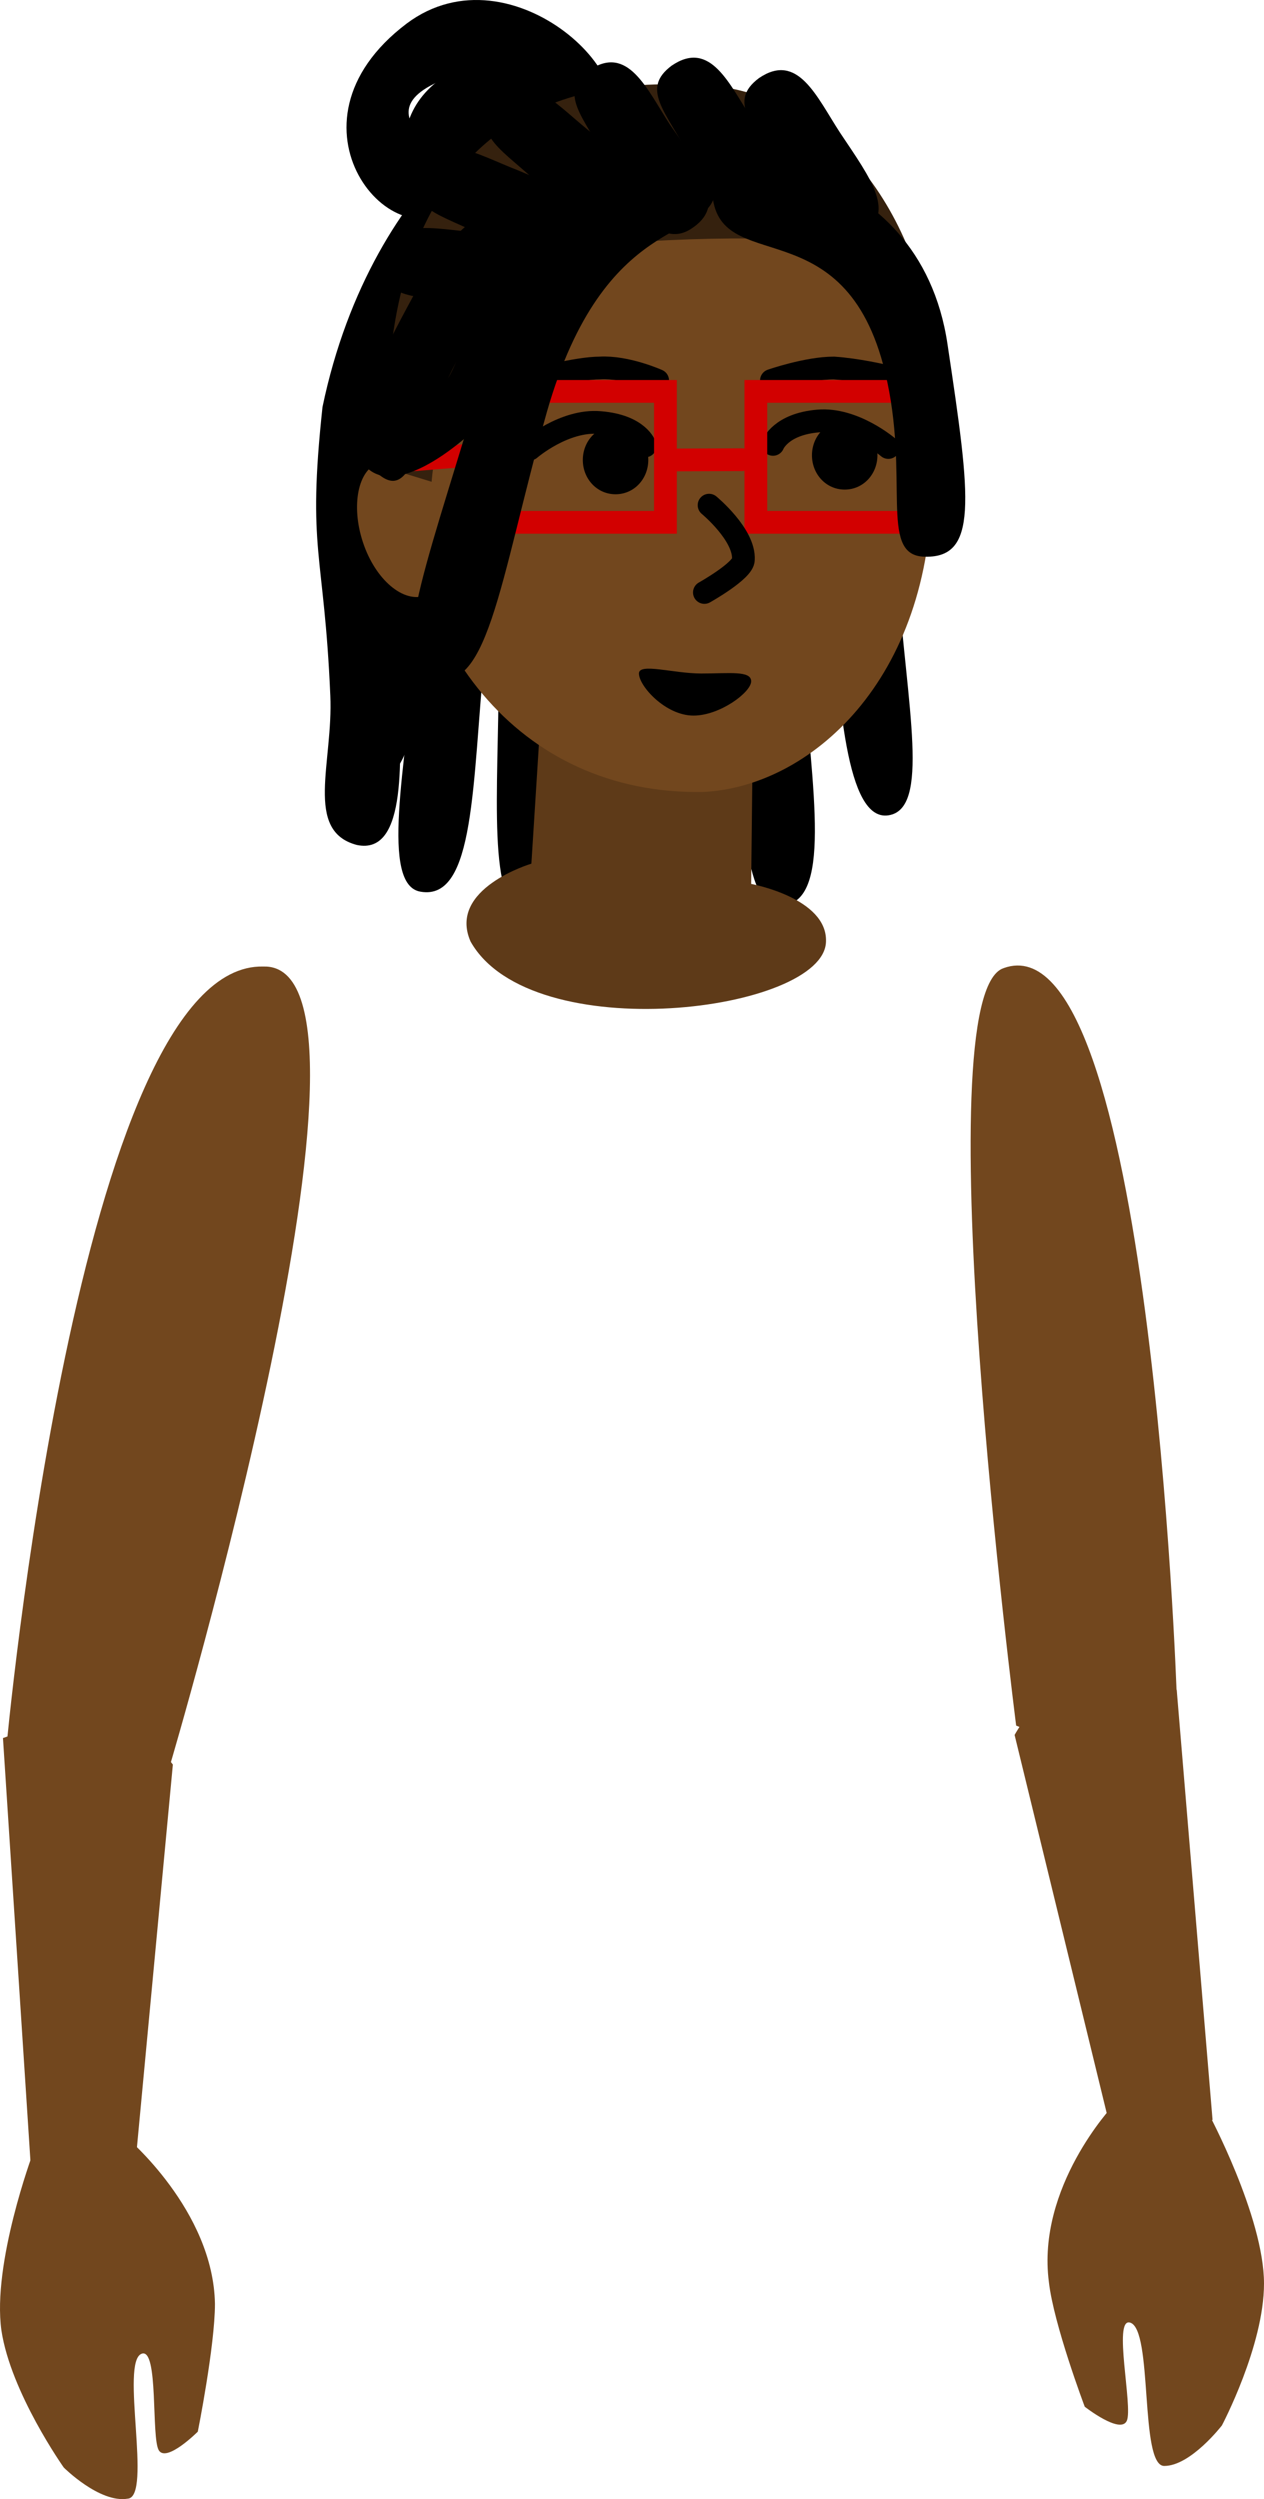 <svg version="1.1" xmlns="http://www.w3.org/2000/svg" xmlns:xlink="http://www.w3.org/1999/xlink" width="81.09" height="160.338" viewBox="0,0,81.09,160.338"><g transform="translate(-190.11,-55.239)"><g data-paper-data="{&quot;isPaintingLayer&quot;:true}" fill-rule="nonzero" stroke-linejoin="miter" stroke-miterlimit="10" stroke-dasharray="" stroke-dashoffset="0" style="mix-blend-mode: normal"><g data-paper-data="{&quot;origPos&quot;:null}" fill="#000000" stroke="none" stroke-width="1" stroke-linecap="butt"><path d="M215.7,99.35c0.1,4.3 0.6,10.8 -2.7,10.1c-3.4,-0.9 -1.5,-5.3 -1.7,-9.6c-0.4,-9.3 -1.5,-9.2 -0.5,-18.5c3.2,-15.4 14.3,-21.9 14.9,-18c0.5,3.1 -7.4,5 -9.5,18.2c-1.8,11.5 -0.6,13.6 -0.5,17.8z" data-paper-data="{&quot;origPos&quot;:null}"></path><path d="M218.1,90.25c-1,8.2 -1,15.8 -4.5,15.1c-2.5,-0.5 -0.8,-8.1 0.1,-15.4c1,-8.4 1.7,-19 4.3,-18.7c2.9,-0.1 1.1,10.5 0.1,19z" data-paper-data="{&quot;origPos&quot;:null}"></path><path d="M247.7,92.35c0.6,8.3 2.1,14.8 -0.6,15.2c-2.7,0.4 -3.2,-7.3 -3.7,-14.7c-0.6,-8.4 -1.3,-15.2 0.6,-15.6c2.8,-0.6 3.1,6.7 3.7,15.1z" data-paper-data="{&quot;origPos&quot;:null}"></path><path d="M221.2,97.25c-0.8,8.2 -0.6,15.8 -4.1,15.2c-2.6,-0.4 -1,-8.1 -0.3,-15.4c0.8,-8.4 1.1,-15.2 3.2,-15.3c2.9,-0.1 2,7.1 1.2,15.5z" data-paper-data="{&quot;origPos&quot;:null}"></path><path d="M226.5,98.35c0,8.3 0.9,15.8 -2.6,15.5c-2.6,-0.2 -1.8,-8 -1.8,-15.3c0,-8.5 -0.3,-15.2 1.7,-15.5c2.9,-0.4 2.7,6.8 2.7,15.3z" data-paper-data="{&quot;origPos&quot;:null}"></path><path d="M241.6,97.65c0.6,8.3 2,15.7 -1.5,15.7c-2.6,0 -2.3,-7.8 -2.9,-15.2c-0.6,-8.4 -1.4,-15.2 0.5,-15.6c3,-0.6 3.3,6.7 3.9,15.1z" data-paper-data="{&quot;origPos&quot;:null}"></path></g><g data-paper-data="{&quot;origPos&quot;:null}" fill="#000000" stroke="none" stroke-width="1" stroke-linecap="butt"><path d="M218.8,60.25c-6.8,2.6 2.8,5.7 0.6,8c-3.9,4.1 -11.8,-5 -3.2,-11.5c6.8,-5.1 16.1,4.1 12.3,7.1c-2.8,2.3 -1.8,-6.7 -9.7,-3.6z"></path><path d="M220.45,68.15c-3.3,2.35 -6.95,-4.6 -1.85,-8c6.5,-4.3 9.8,3.1 7.1,5c-1.8,1.3 -1.8,-3.5 -4.3,-0.8c-2.3,2.3 1.65,2.9 -0.95,3.8z"></path></g><g fill="#72471e" stroke="none" stroke-width="1" stroke-linecap="butt"><path d="M267.9,191.25l-6.1,2.4l-6.6,-27.1c0,0 2.3,-4.2 5,-3.9c2,0.2 5.4,1 5.4,1z"></path><path d="M264.8,213.45c-1.6,0 -0.7,-8.8 -2.2,-9.2c-1.1,-0.3 0.2,5.4 -0.2,6.3c-0.4,0.9 -2.7,-0.9 -2.7,-0.9c0,0 -2,-5.3 -2.3,-8c-0.8,-6.1 4.1,-11.3 4.1,-11.3l6.1,0.4c0,0 3.6,6.7 3.6,11c0,4 -2.7,9.1 -2.7,9.1c0,0 -2,2.6 -3.7,2.6z"></path></g><path d="M261.7,167.25c-2.4,0.4 -6.4,-1.3 -6.4,-1.3c0,0 -6,-46.9 -0.8,-48.6c9.4,-3.4 11.1,46.6 11.1,46.6c0,0 -1.5,2.9 -3.9,3.3z" fill="#72471e" stroke="none" stroke-width="1" stroke-linecap="butt"></path><g stroke="none" stroke-width="1" stroke-linecap="butt"><path d="M218.4,88.35c0.8,2.4 0.3,4.7 -1,5.1c-1.4,0.5 -3.2,-1 -4,-3.4c-0.8,-2.4 -0.3,-4.7 1,-5.1c1.4,-0.5 3.2,1.1 4,3.4z" data-paper-data="{&quot;origPos&quot;:null}" fill="#72471e"></path><path d="M224.8,101.15l13.6,1.7l-0.1,9.1c0,0 4.9,0.9 4.8,3.7c-0.1,4.5 -18.9,6.9 -22.8,0c-1.5,-3.4 3.9,-5 3.9,-5z" data-paper-data="{&quot;origPos&quot;:null}" fill="#5e3a18"></path><path d="M249.9,86.15c0,12.8 -7.9,19.6 -14.7,19.9c-11.8,0.2 -19.4,-9.5 -19.4,-22.3c0,-12.8 2.2,-22.4 17.2,-23.1c11.4,-0.6 18.863,11.5 16.863,25.2z" data-paper-data="{&quot;origPos&quot;:null}" fill="#72471e"></path></g><path d="M195.7,169.75c-2,-0.2 -5.2,-2.2 -5.2,-2.2c0,0 4.6,-50.6 16.5,-50.3c9.3,-0.3 -6,51.3 -6,51.3c0,0 -3.2,1.4 -5.3,1.2z" fill="#72471e" stroke="none" stroke-width="1" stroke-linecap="butt"></path><g data-paper-data="{&quot;origPos&quot;:null}"><path d="M224.2,79.65c0,0 2.9,-0.8 4.4,-0.8c1.7,-0.1 3.7,0.8 3.7,0.8" fill="none" stroke="#000000" stroke-width="1.46" stroke-linecap="round"></path><g><path d="M224.1,84.05c0,0 2.2,-1.9 4.5,-1.7c2.5,0.2 2.9,1.5 2.9,1.5" fill="none" stroke="#000000" stroke-width="1.46" stroke-linecap="round"></path><path d="M227.5,84.75c0,-1.2 0.9,-2.2 2.1,-2.2c1.2,0 2.1,1 2.1,2.2c0,1.2 -0.9,2.2 -2.1,2.2c-1.2,0 -2.1,-1 -2.1,-2.2z" fill="#000000" stroke="none" stroke-width="1" stroke-linecap="butt"></path></g></g><path d="M241.7,70.75c-2.5,-0.5 -15,-0.1 -17.3,1c-5.7,2.9 -6.6,14.4 -6.6,14.4l-2.6,-0.8c0,0 -3.5,-24.9 17.9,-24.7c11.4,-0.6 16.3,10.2 16.8,16.7c0,-0.1 -0.1,-5 -8.2,-6.6z" data-paper-data="{&quot;origPos&quot;:null}" fill="#35210e" stroke="none" stroke-width="1" stroke-linecap="butt"></path><g data-paper-data="{&quot;origPos&quot;:null}"><path d="M239.6,79.65c0,0 2.3,-0.8 4,-0.8c1.5,0.1 3.2,0.5 3.2,0.5" fill="none" stroke="#000000" stroke-width="1.46" stroke-linecap="round"></path><g><path d="M239.7,83.75c0,0 0.5,-1.3 2.9,-1.5c2.3,-0.2 4.5,1.7 4.5,1.7" fill="none" stroke="#000000" stroke-width="1.46" stroke-linecap="round"></path><path d="M244.3,86.65c-1.2,0 -2.1,-1 -2.1,-2.2c0,-1.2 0.9,-2.2 2.1,-2.2c1.2,0 2.1,1 2.1,2.2c0,1.2 -0.9,2.2 -2.1,2.2z" fill="#000000" stroke="none" stroke-width="1" stroke-linecap="butt"></path></g></g><g data-paper-data="{&quot;origPos&quot;:null}" fill="none" stroke="#d20000" stroke-width="1.46"><path d="M222.2,88.75v-8.4h10.6v8.4z" stroke-linecap="butt"></path><path d="M238.6,88.75v-8.4h10.9v8.4z" stroke-linecap="butt"></path><path d="M237.7,84.732l-4.4,0.018" data-paper-data="{&quot;origPos&quot;:null}" stroke-linecap="round"></path><path d="M216.5,84.75l4.9,-0.4" stroke-linecap="round"></path></g><g data-paper-data="{&quot;origPos&quot;:null}" fill="#000000" stroke="none" stroke-width="1" stroke-linecap="butt"><g data-paper-data="{&quot;origPos&quot;:null}"><path d="M236,67.55c-0.4,3.2 -7.1,1.2 -10.8,14.1c-3.1,11 -3.8,18.8 -7.7,16.9c-2.5,-1.2 0.3,-7.9 3.7,-19.6c4.3,-15.1 15.1,-14.6 14.8,-11.4z"></path><path d="M250.9,77.35c1.5,10 2,13.8 -1.6,13.6c-2.8,-0.2 -0.8,-5.1 -2.4,-11.8c-2.6,-10.8 -10.8,-6 -11.1,-11.6c-0.4,-3.2 13.3,-2.5 15.1,9.8z"></path><path d="M230.9,69.55c-0.4,4.5 -6.9,1.7 -10.4,7c-3.5,5.3 -3.633,11 -6,9.2c-2.433,-1.5 -2.358,-3.385 2.533,-12.267c4.891,-8.881 13.967,-6.133 13.867,-3.933z" data-paper-data="{&quot;origPos&quot;:null}"></path><path d="M221.5,81.85c-1.8,2 -6.6,5.9 -8.3,2.8c-1.7,-3.1 4.2,-2.4 5.8,-5.4c1.6,-3 1.4,-8.1 4.4,-7c2.2,0.7 1,6.4 -1.9,9.6z"></path></g><g data-paper-data="{&quot;origPos&quot;:null}"><path d="M245.3,70.45c-2.1,1.3 -3.9,-1.8 -5.3,-4.3c-1.6,-3 -3.2,-4.4 -1.2,-5.9c2.5,-1.7 3.7,1.2 5.2,3.5c2,3 3.7,5.2 1.3,6.7z"></path><path d="M239.7,69.65c-2.1,1.3 -3.9,-1.8 -5.3,-4.3c-1.6,-3 -3.2,-4.4 -1.2,-5.9c2.5,-1.7 3.7,1.2 5.2,3.5c2,3.1 3.7,5.3 1.3,6.7z"></path><path d="M234.4,69.95c-2.1,1.3 -3.9,-1.8 -5.3,-4.3c-1.6,-3 -3.2,-4.4 -1.2,-5.9c2.5,-1.7 3.7,1.2 5.2,3.5c2.1,3 3.7,5.2 1.3,6.7z"></path><path d="M231.1,69.65c-1.6,1.9 -4.3,-0.5 -6.3,-2.5c-2.4,-2.3 -4.5,-3.2 -3,-5.3c1.9,-2.4 3.9,0 6,1.7c2.9,2.4 5.2,4 3.3,6.1z"></path><path d="M228.1,71.05c-1,2.2 -4.2,0.8 -6.8,-0.6c-3,-1.5 -5.2,-1.8 -4.3,-4.2c1.1,-2.8 3.7,-1.1 6.3,-0.1c3.3,1.4 5.9,2.3 4.8,4.9z"></path><path d="M220.1,74.75c-3.3,-0.6 -5.5,-0.2 -5.4,-2.7c0.2,-3 3.3,-2.1 6,-1.9c3.7,0.3 6.4,0.4 6.1,3.2c-0.4,2.7 -6.7,1.4 -6.7,1.4z" data-paper-data="{&quot;origPos&quot;:null}"></path></g></g><g fill="#72471e" stroke="none" stroke-width="1" stroke-linecap="butt"><path d="M192.1,194.45l-1.8,-27.7c0,0 3.3,-1.2 5.3,-1.6c2.7,-0.6 5.6,3.3 5.6,3.3l-2.6,27.7z"></path><path d="M194.2,213.55c0,0 -3.4,-4.8 -4,-8.8c-0.6,-4.3 2,-11.3 2,-11.3l6,-1.1c0,0 5.6,4.7 5.7,10.7c0,2.7 -1.1,8.2 -1.1,8.2c0,0 -2,2 -2.5,1.2c-0.5,-0.8 0,-6.6 -1.1,-6.2c-1.4,0.5 0.7,9.2 -0.9,9.3c-1.8,0.3 -4.1,-2 -4.1,-2z"></path></g><path d="M238.3,98.95c0,0.7 -2,2.2 -3.7,2.2c-1.8,0 -3.5,-1.9 -3.5,-2.7c0,-0.7 2.2,0 4,0c1.8,0 3.2,-0.2 3.2,0.5z" fill="#000000" stroke="none" stroke-width="1" stroke-linecap="butt"></path><path d="M235.6,87.65c0,0 2.3,1.9 2.2,3.5c0,0.7 -2.5,2.1 -2.5,2.1" fill="none" stroke="#000000" stroke-width="1.46" stroke-linecap="round"></path></g></g></svg>